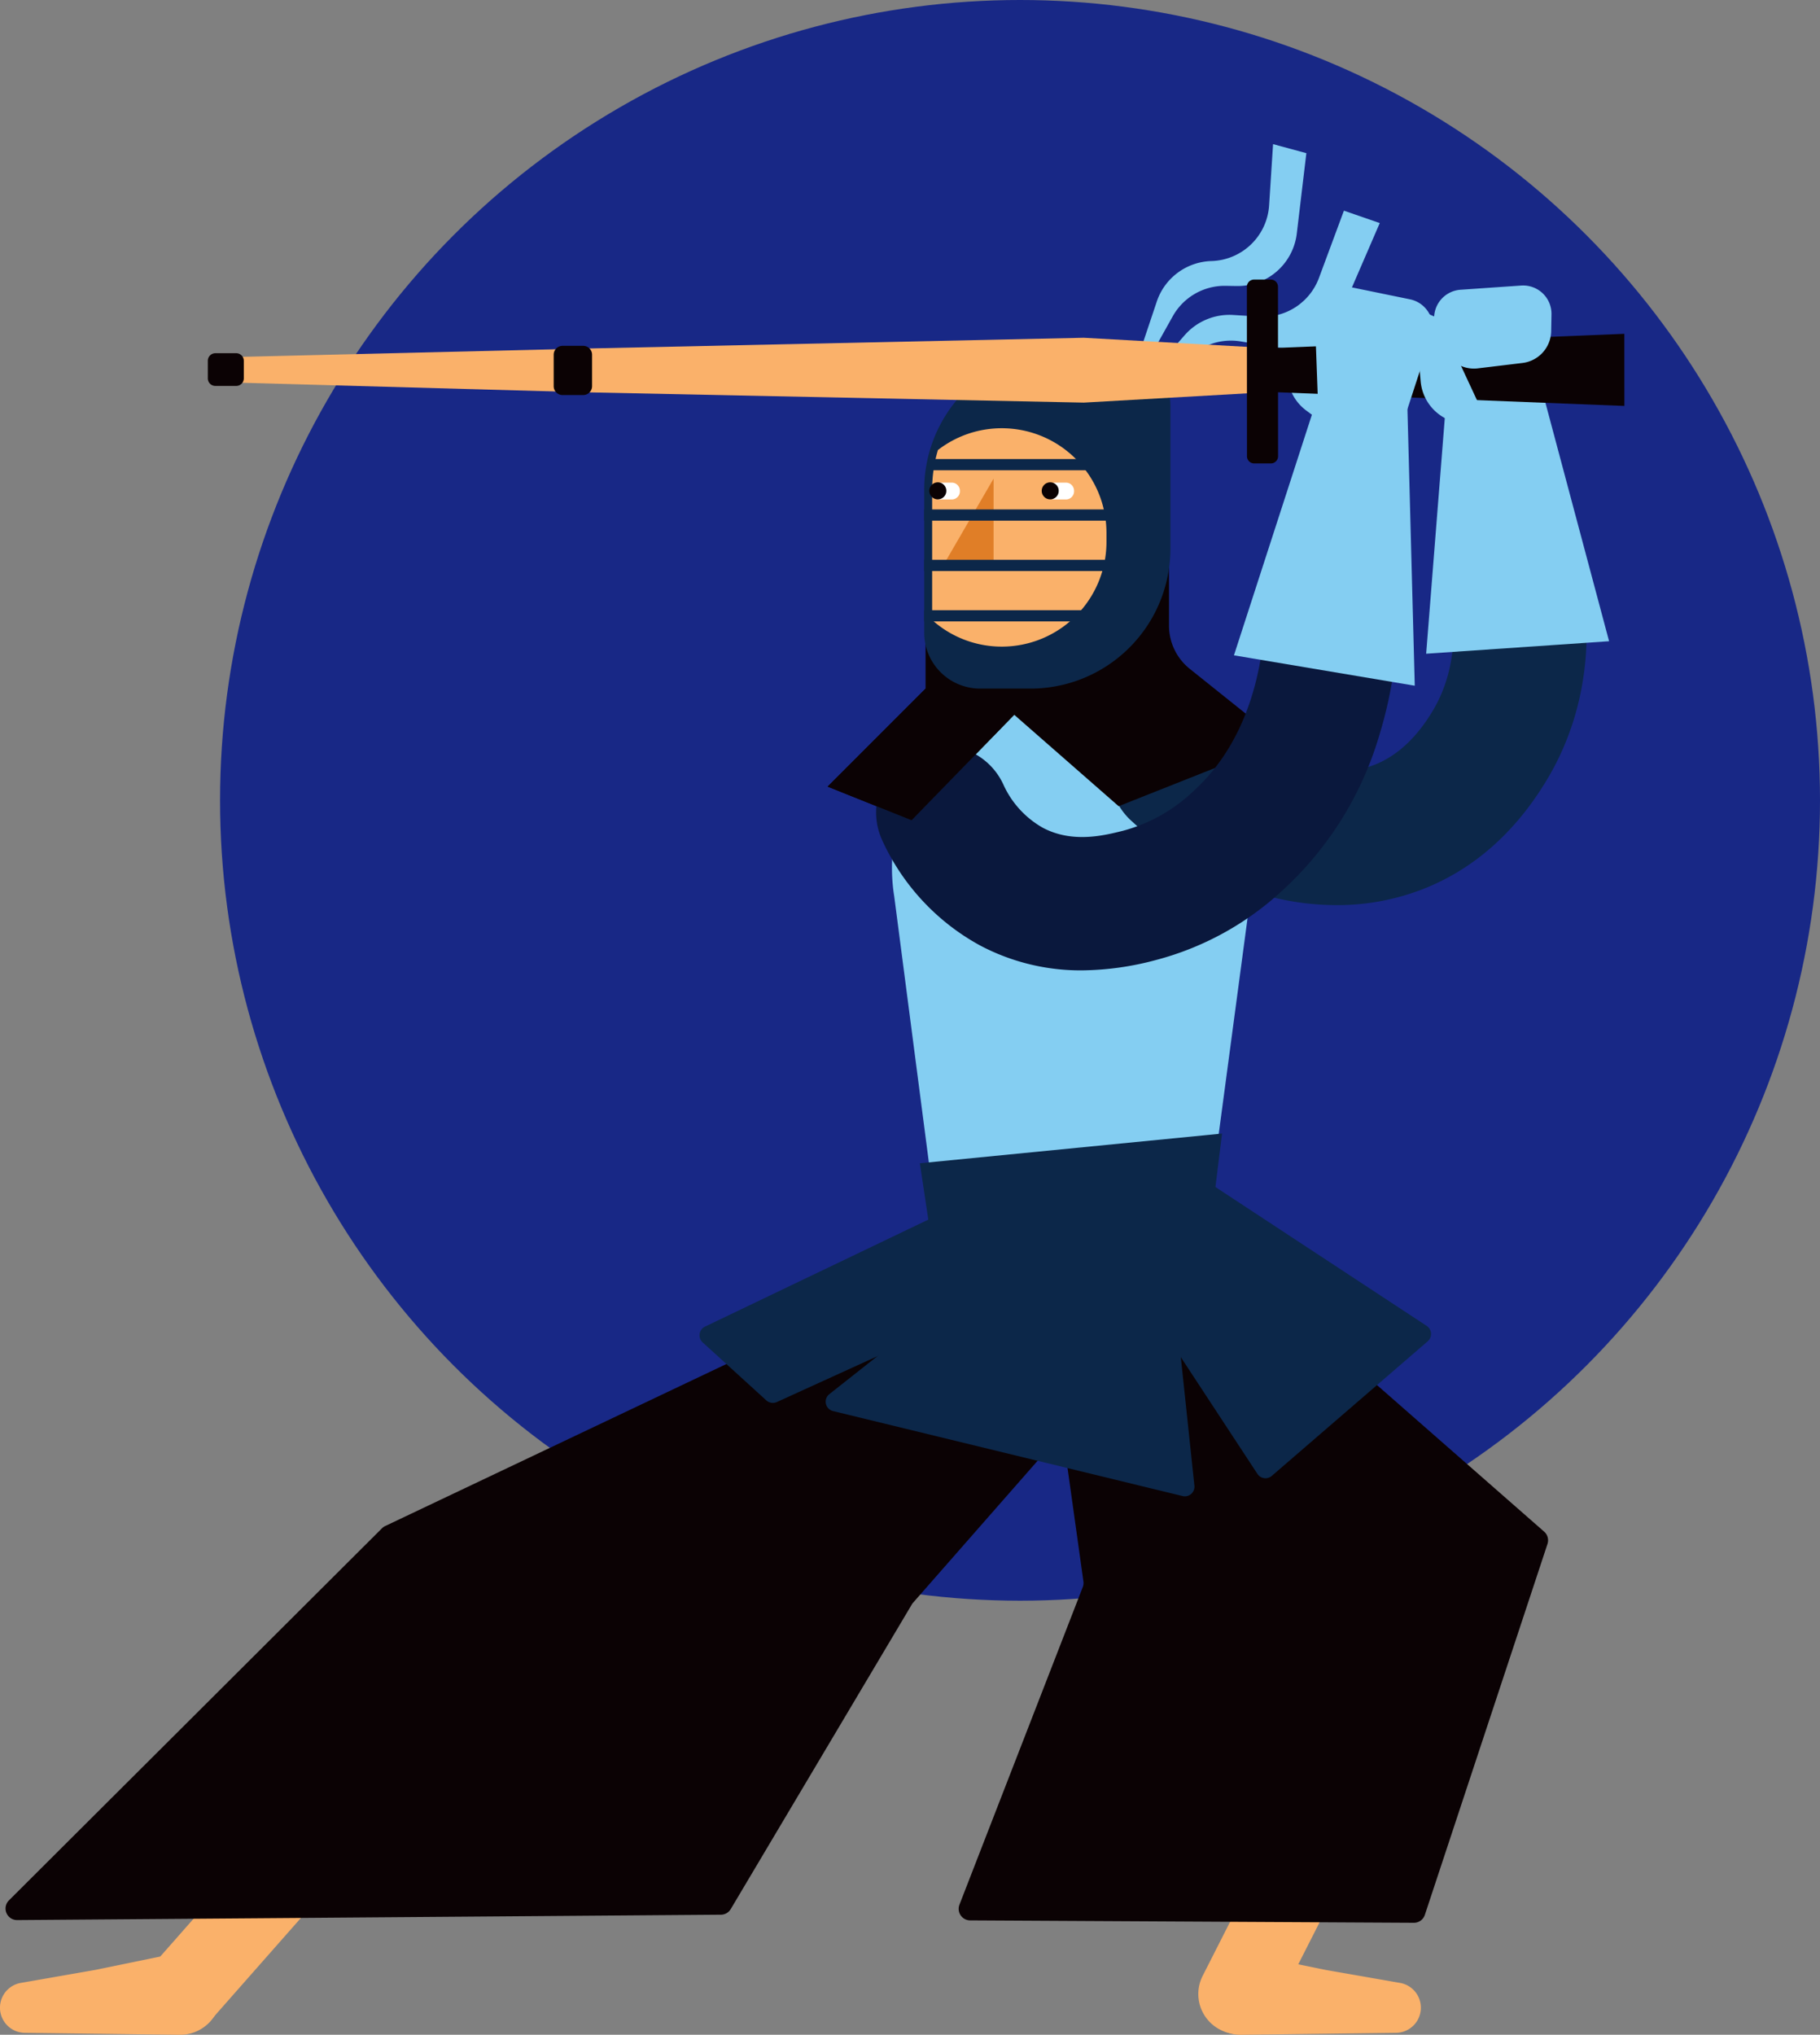 <svg xmlns="http://www.w3.org/2000/svg" width="362.875" height="405.505" viewBox="0 0 362.875 405.505"><rect x="0" y="0" width="362.875" height="405.505" fill="#808080" stroke="none"/><g transform="translate(-1221.125 -183)"><circle cx="159.5" cy="159.5" r="159.5" transform="translate(1265 183)" fill="#182886"/><g transform="translate(1079.877 129.646)"><g transform="translate(319.08 190.342)"><path d="M597.492,435.4l-51.33,6.138-10.133-77.794a35.964,35.964,0,0,1,35.519-41.6h0a35.964,35.964,0,0,1,35.519,41.6Z" transform="translate(-535.575 -322.14)" fill="#84cef2"/></g><g transform="translate(362.576 155.231)"><path d="M677.155,322.79a53.859,53.859,0,0,1-12.4-1.479,65.193,65.193,0,0,1-28.325-15.171A13.293,13.293,0,1,1,654.2,286.367c9.89,8.89,22.1,12.119,31.1,8.228,4.243-1.834,7.948-5.353,11.015-10.46,5.7-9.5,4.2-19.621,3.286-23.532a13.294,13.294,0,0,1,25.892-6.04c1.648,7.066,4.326,25.427-6.384,43.26-5.985,9.969-13.811,17.1-23.26,21.179A46.934,46.934,0,0,1,677.155,322.79Z" transform="translate(-632.022 -244.286)" fill="#0c2749"/></g><g transform="translate(425.599 126.921)"><path d="M776.018,184.509,771.77,238.22l36.471-2.489L793.76,181.51Z" transform="translate(-771.77 -181.51)" fill="#84cef2"/></g><g transform="translate(397.945 113.21)"><path d="M721.769,178.735l-7.621-5.709a9.239,9.239,0,0,1-3.545-9.069l2.084-11.243a1.963,1.963,0,0,1,3.17-1.164l1.046.852a1.962,1.962,0,0,1,.694,1.2Z" transform="translate(-710.45 -151.107)" fill="#84cef2"/></g><g transform="translate(380.163 376.465)"><path d="M678.991,817.1a7.98,7.98,0,0,1-7.1-11.59l33.674-66.294a7.976,7.976,0,1,1,14.223,7.224l-33.674,66.294A7.977,7.977,0,0,1,678.991,817.1Z" transform="translate(-671.02 -734.851)" fill="#fab16a"/></g><g transform="translate(380.5 442.619)"><path d="M671.783,889.186a8.121,8.121,0,0,0,8.208,8.6l3.085-.041,27.78-.347a5.013,5.013,0,0,0,.708-9.967l-14.779-2.58-15.256-3.134a8.116,8.116,0,0,0-9.746,7.473Z" transform="translate(-671.769 -881.543)" fill="#fab16a"/></g><g transform="translate(169.274 371.031)"><path d="M211.367,810.483a7.976,7.976,0,0,1-5.98-13.251L268.623,725.5a7.976,7.976,0,1,1,11.966,10.549l-63.236,71.728A7.956,7.956,0,0,1,211.367,810.483Z" transform="translate(-203.394 -722.802)" fill="#fab16a"/></g><g transform="translate(141.247 442.619)"><path d="M185.273,889.186a8.121,8.121,0,0,1-8.208,8.6l-3.085-.041-27.78-.347a5.013,5.013,0,0,1-.708-9.967l14.779-2.58,15.257-3.134a8.116,8.116,0,0,1,9.746,7.473Z" transform="translate(-141.247 -881.543)" fill="#fab16a"/></g><g transform="translate(142.352 303.513)"><path d="M370.152,590.478l-45.513,51.858a2.278,2.278,0,0,0-.248.343l-36.1,60.7a2.3,2.3,0,0,1-1.962,1.127l-140.308,1.069a2.3,2.3,0,0,1-1.642-3.932L218.75,627.5a2.286,2.286,0,0,1,.64-.451l113.231-53.738a2.3,2.3,0,0,1,1.826-.063l34.815,13.574A2.3,2.3,0,0,1,370.152,590.478Z" transform="translate(-143.697 -573.087)" fill="#0b0204"/></g><g transform="translate(332.389 292.394)"><path d="M606.939,549l74.88,65.626a2.3,2.3,0,0,1,.667,2.458L658.035,691a2.3,2.3,0,0,1-2.2,1.578l-88.455-.478a2.3,2.3,0,0,1-2.133-3.139L589.824,625.7a2.286,2.286,0,0,0,.135-1.155l-9.425-67.331a2.305,2.305,0,0,1,1.678-2.543l22.608-6.156A2.3,2.3,0,0,1,606.939,549Z" transform="translate(-565.087 -548.431)" fill="#0b0204"/></g><g transform="translate(306.261 168.834)"><path d="M526.677,296.205,507.15,315.732l16.74,6.7,20.641-21.2V274.45H526.677Z" transform="translate(-507.15 -274.45)" fill="#0b0204"/></g><g transform="translate(324.652 279.256)"><path d="M547.93,525.221l60.251-5.921-2.634,21.3a27.863,27.863,0,0,1-26.878,24.434h0a27.857,27.857,0,0,1-28.326-23.717Z" transform="translate(-547.93 -519.3)" fill="#0c2749"/></g><g transform="translate(280.722 288.616)"><g transform="translate(81.439)"><path d="M694.856,572.089l-31.1,26.833a1.92,1.92,0,0,1-2.859-.4l-29.48-44.9a1.924,1.924,0,0,1,.586-2.683l16.961-10.589a1.921,1.921,0,0,1,2.07.023l43.619,28.66A1.923,1.923,0,0,1,694.856,572.089Z" transform="translate(-631.102 -540.054)" fill="#0c2749"/></g><g transform="translate(0 5.503)"><path d="M463.832,590.568l-12.686-11.55a1.921,1.921,0,0,1,.465-3.152l48.913-23.424a1.926,1.926,0,0,1,2.178.365l12.83,12.636a1.922,1.922,0,0,1-.55,3.116L465.93,590.9A1.934,1.934,0,0,1,463.832,590.568Z" transform="translate(-450.519 -552.255)" fill="#0c2749"/></g><g transform="translate(25.152 6.229)"><path d="M507.021,590.208,540.989,563.4a1.879,1.879,0,0,1,.631-.329l30.134-9.119a1.917,1.917,0,0,1,2.462,1.637l5.592,52.864a1.918,1.918,0,0,1-2.363,2.065l-69.694-16.934A1.923,1.923,0,0,1,507.021,590.208Z" transform="translate(-506.291 -553.867)" fill="#0c2749"/></g></g><g transform="translate(325.509 82.08)"><g transform="translate(39.176)"><path d="M636.7,134.948l7.2-21.485a11.852,11.852,0,0,1,10.9-8.086h0a11.857,11.857,0,0,0,11.5-11.09l.789-12.208,6.638,1.8L671.818,99.9a11.861,11.861,0,0,1-11.973,10.454l-2.214-.036a11.856,11.856,0,0,0-10.544,6.066Z" transform="translate(-636.7 -82.08)" fill="#84cef2"/></g><g transform="translate(39.289 13.254)"><path d="M636.95,150.755l12.65-14.463a11.874,11.874,0,0,1,9.651-4.032l5.29.325a11.855,11.855,0,0,0,11.838-7.712l4.974-13.4,7.144,2.471-7.689,17.782A11.86,11.86,0,0,1,668,138.718l-7.256-1.191a11.86,11.86,0,0,0-9.015,2.2Z" transform="translate(-636.95 -111.47)" fill="#84cef2"/></g><g transform="translate(11.996 79.498)"><path d="M576.43,287.367,603.209,310.8l32.358-12.83-18.179-14.544a11.018,11.018,0,0,1-4.135-8.6V258.36H576.43Z" transform="translate(-576.43 -258.36)" fill="#0b0204"/></g><g transform="translate(0.004 41.003)"><path d="M549.84,200.888v28.452A11.159,11.159,0,0,0,560.993,240.5h10.043a27.9,27.9,0,0,0,27.9-27.9V184.153A11.156,11.156,0,0,0,587.772,173H577.729A27.882,27.882,0,0,0,549.84,200.888Z" transform="translate(-549.84 -173)" fill="#0c2749"/></g><g transform="translate(1.592 56.616)"><path d="M588.117,230.277v-1.79A20.866,20.866,0,0,0,567.25,207.62h0a20.756,20.756,0,0,0-12.74,4.347,27.875,27.875,0,0,0-1.15,7.928V245.84a20.773,20.773,0,0,0,13.89,5.3h0A20.862,20.862,0,0,0,588.117,230.277Z" transform="translate(-553.36 -207.62)" fill="#fab16a"/></g><g transform="translate(0.004 44.868)"><path d="M587.776,209.219a27.9,27.9,0,0,0-24.222-27.649,27.88,27.88,0,0,0-13.714,24.019v28.452a11.057,11.057,0,0,0,.072,1.227,27.89,27.89,0,0,0,37.864-26.048Z" transform="translate(-549.84 -181.57)" fill="none"/></g><g transform="translate(3.797 66.659)"><path d="M558.25,247.185h10.043v-17.3Z" transform="translate(-558.25 -229.89)" fill="#e07e27"/></g><g transform="translate(1.339 62.756)"><rect width="46.924" height="2.232" fill="#0c2749"/></g><g transform="translate(0 72.799)"><rect width="48.263" height="2.232" fill="#0c2749"/></g><g transform="translate(0 92.881)"><rect width="38.775" height="2.232" fill="#0c2749"/></g><g transform="translate(0 82.838)"><rect width="48.263" height="2.232" fill="#0c2749"/></g><g transform="translate(24.353 67.457)"><path d="M607.74,235.015h-2.286a1.622,1.622,0,0,1-1.623-1.624v-.108a1.622,1.622,0,0,1,1.623-1.624h2.286a1.623,1.623,0,0,1,1.624,1.624v.108A1.628,1.628,0,0,1,607.74,235.015Z" transform="translate(-603.83 -231.66)" fill="#fff"/></g><g transform="translate(1.592 67.457)"><path d="M557.27,235.015h-2.286a1.623,1.623,0,0,1-1.624-1.624v-.108a1.623,1.623,0,0,1,1.624-1.624h2.286a1.622,1.622,0,0,1,1.623,1.624v.108A1.628,1.628,0,0,1,557.27,235.015Z" transform="translate(-553.36 -231.66)" fill="#fff"/></g><g transform="translate(23.433 67.394)"><circle cx="1.7" cy="1.7" r="1.7" fill="#0b0204"/></g><g transform="translate(1.024 67.394)"><circle cx="1.7" cy="1.7" r="1.7" fill="#0b0204"/></g></g><g transform="translate(182.684 109.066)"><g transform="translate(0.185 11.599)"><path d="M445.54,169.733l-37.548-2.093L308.172,169.8l-72.215,1.741a2.477,2.477,0,0,0-2.417,2.476h0a2.481,2.481,0,0,0,2.408,2.476l72.229,2.007L408,180.565l37.544-2.133Z" transform="translate(-233.54 -167.64)" fill="#fab16a"/></g><g transform="translate(68.954 13.209)"><path d="M386.035,179.251l0-6.269a1.772,1.772,0,0,1,1.768-1.772h4.113a1.772,1.772,0,0,1,1.772,1.768l0,6.269a1.772,1.772,0,0,1-1.768,1.772h-4.113A1.766,1.766,0,0,1,386.035,179.251Z" transform="translate(-386.03 -171.21)" fill="#0b0204"/></g><g transform="translate(0 14.675)"><path d="M233.13,179.475v-3.5a1.51,1.51,0,0,1,1.506-1.511h4.158a1.51,1.51,0,0,1,1.511,1.506v3.5a1.51,1.51,0,0,1-1.506,1.511h-4.158A1.5,1.5,0,0,1,233.13,179.475Z" transform="translate(-233.13 -174.46)" fill="#0b0204"/></g><g transform="translate(211.964 10.814)"><path d="M773.614,180.273l-.009-14.373-70.465,2.855,0,8.74Z" transform="translate(-703.14 -165.9)" fill="#0b0204"/></g><g transform="translate(207.17 0)"><path d="M692.528,177.128l-.018-33.774a1.432,1.432,0,0,1,1.434-1.434h3.333a1.432,1.432,0,0,1,1.434,1.434l.018,33.774a1.432,1.432,0,0,1-1.434,1.434h-3.333A1.432,1.432,0,0,1,692.528,177.128Z" transform="translate(-692.51 -141.92)" fill="#0b0204"/></g></g><g transform="translate(427.181 110.248)"><path d="M792.638,144.553l-12.086.834a5.659,5.659,0,0,0-4.889,7.685l1.493,3.869A6.5,6.5,0,0,0,784,161.054l8.9-1.073a6.5,6.5,0,0,0,5.723-6.327l.063-3.342A5.658,5.658,0,0,0,792.638,144.553Z" transform="translate(-775.279 -144.539)" fill="#84cef2"/></g><g transform="translate(423.489 115.83)"><path d="M782.826,181.686l-8.875-3.454a9.227,9.227,0,0,1-5.845-7.788L767.1,159.056a1.961,1.961,0,0,1,2.742-1.971l1.236.541a1.978,1.978,0,0,1,.992.97Z" transform="translate(-767.092 -156.916)" fill="#84cef2"/></g><g transform="translate(315.888 164.902)"><path d="M569.59,347.564a42.836,42.836,0,0,1-20.3-4.949,45.247,45.247,0,0,1-19.566-21.043,13.294,13.294,0,0,1,24.144-11.134,18.782,18.782,0,0,0,7.893,8.7c5.906,3.135,12.226,1.552,16,.607a32.436,32.436,0,0,0,14.089-7.944c11.883-10.762,13.819-26.909,14.1-33.351a13.294,13.294,0,1,1,26.562,1.158,84.847,84.847,0,0,1-3.716,21.332A67.791,67.791,0,0,1,609.7,331.5a59.127,59.127,0,0,1-25.454,14.025A58.522,58.522,0,0,1,569.59,347.564Z" transform="translate(-528.496 -265.731)" fill="#0a183d"/></g><g transform="translate(387.275 110.382)"><g transform="translate(16.118 0)"><path d="M741.508,147.459l-12.181-2.5a5.655,5.655,0,0,0-6.792,5.75l.762,20.835,16.565,1.3,5.89-18.093A5.656,5.656,0,0,0,741.508,147.459Z" transform="translate(-722.531 -144.837)" fill="#84cef2"/></g><g transform="translate(0 22.32)"><path d="M703.4,194.33,686.79,245.579l36.051,6.057-1.484-56.1Z" transform="translate(-686.79 -194.33)" fill="#84cef2"/></g></g><g transform="translate(306.261 190.59)"><path d="M526.677,322.69,507.15,342.217l16.74,6.7,20.641-21.2Z" transform="translate(-507.15 -322.69)" fill="#0b0204"/></g></g></g></svg>